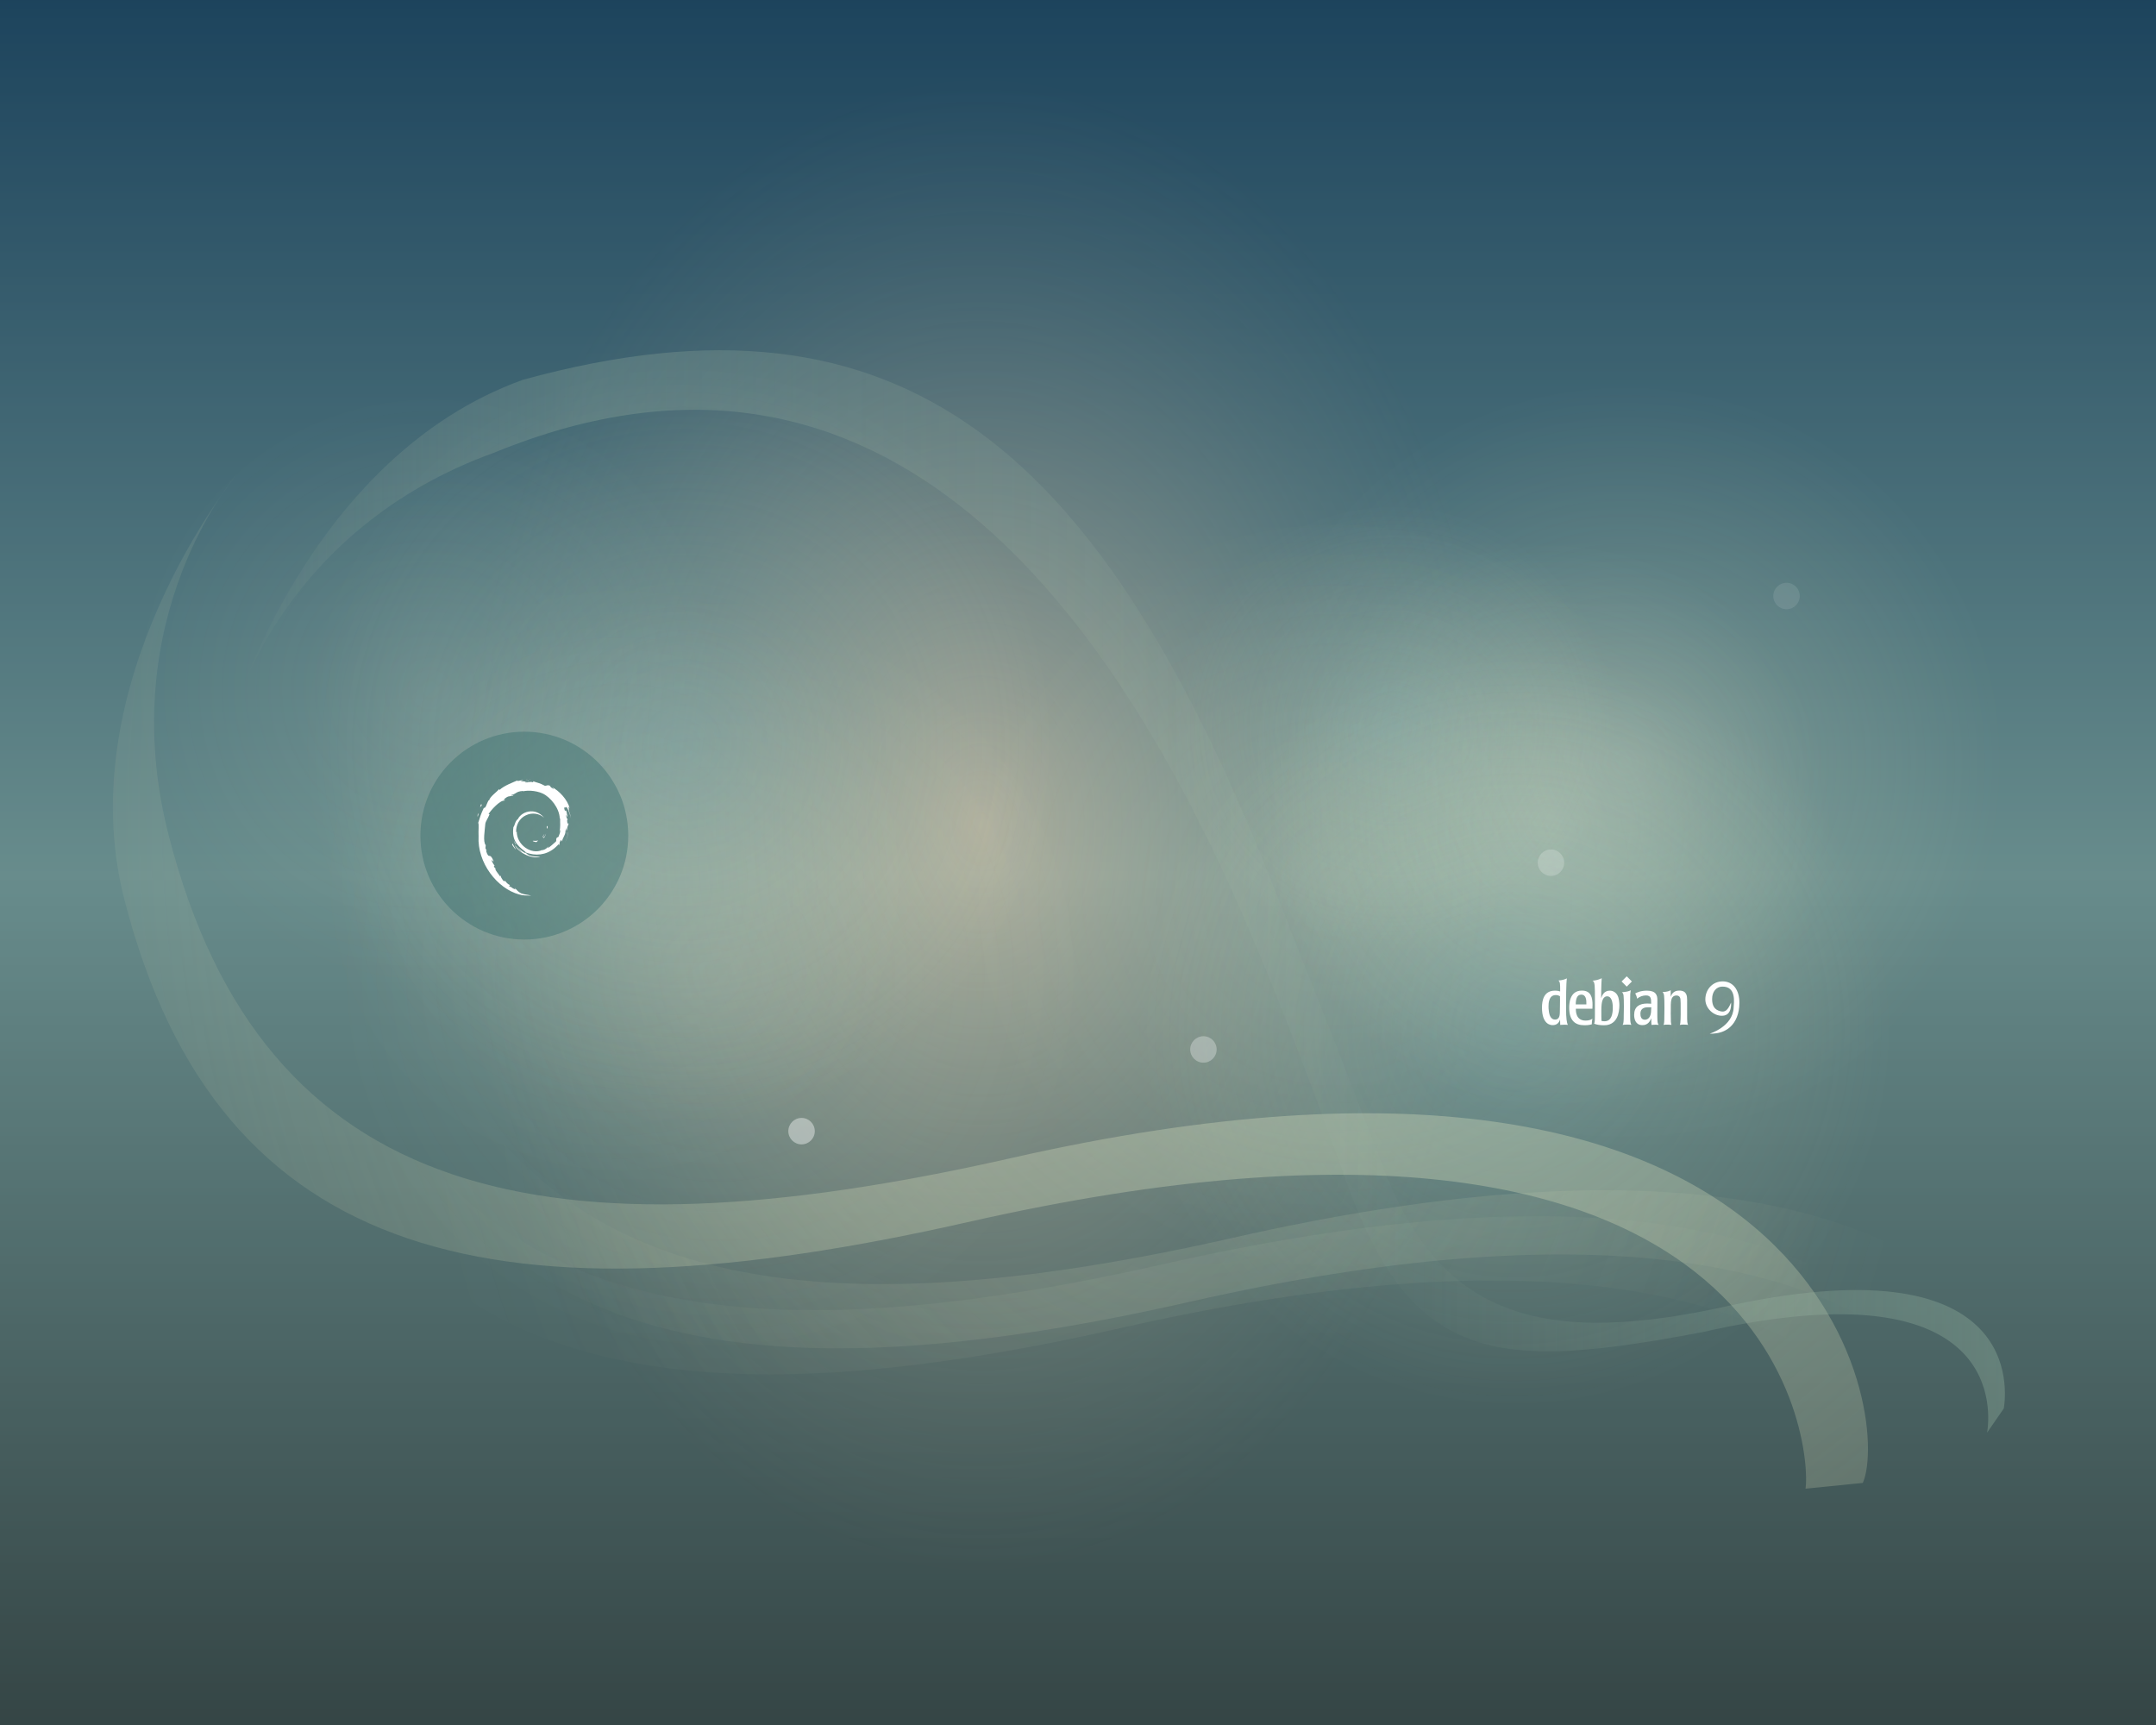 <?xml version="1.0" encoding="UTF-8" standalone="no"?>
<!-- Generator: Adobe Illustrator 16.0.0, SVG Export Plug-In . SVG Version: 6.00 Build 0)  -->

<svg
   xmlns:dc="http://purl.org/dc/elements/1.1/"
   xmlns:cc="http://creativecommons.org/ns#"
   xmlns:rdf="http://www.w3.org/1999/02/22-rdf-syntax-ns#"
   xmlns:svg="http://www.w3.org/2000/svg"
   xmlns="http://www.w3.org/2000/svg"
   xmlns:sodipodi="http://sodipodi.sourceforge.net/DTD/sodipodi-0.dtd"
   xmlns:inkscape="http://www.inkscape.org/namespaces/inkscape"
   version="1.1"
   id="root"
   x="0px"
   y="0px"
   width="1280px"
   height="1024px"
   viewBox="0 0 1280 1024"
   enable-background="new 0 0 1280 1024"
   xml:space="preserve"
   inkscape:version="0.91 r13725"
   sodipodi:docname="1280x1024.svg"><rect x="0" y="0" width="1280" height="1024" fill="#808080" stroke="none"/><defs
     id="defs188" /><sodipodi:namedview
     pagecolor="#ffffff"
     bordercolor="#666666"
     borderopacity="1"
     objecttolerance="10"
     gridtolerance="10"
     guidetolerance="10"
     inkscape:pageopacity="0"
     inkscape:pageshadow="2"
     inkscape:window-width="1920"
     inkscape:window-height="1007"
     id="namedview186"
     showgrid="false"
     inkscape:zoom="0.921875"
     inkscape:cx="587.44125"
     inkscape:cy="362.35838"
     inkscape:window-x="0"
     inkscape:window-y="0"
     inkscape:window-maximized="1"
     inkscape:current-layer="root" /><g
     id="background"><g
       id="background_1_"><linearGradient
         id="SVGID_1_"
         gradientUnits="userSpaceOnUse"
         x1="-1092.074"
         y1="-4116.102"
         x2="-1092.074"
         y2="-3077.232"
         gradientTransform="matrix(1 0 0 1 1735.078 4114.278)"><stop
           offset="0"
           style="stop-color:#133356"
           id="stop6" /><stop
           offset="0.502"
           style="stop-color:#7C9999"
           id="stop8" /><stop
           offset="1"
           style="stop-color:#333333"
           id="stop10" /></linearGradient><rect
         x="-2.713"
         y="-4.328"
         fill="url(#SVGID_1_)"
         width="1291.435"
         height="1040.815"
         id="rect12" /></g><g
       id="Layer_4"><radialGradient
         id="SVGID_2_"
         cx="-822.219"
         cy="-3050.502"
         r="580.923"
         gradientTransform="matrix(1.085 0 0 1.561 1474.369 5251.749)"
         gradientUnits="userSpaceOnUse"><stop
           offset="0"
           style="stop-color:#E4C8A5;stop-opacity:0.5"
           id="stop16" /><stop
           offset="0.143"
           style="stop-color:#AEAB93;stop-opacity:0.437"
           id="stop18" /><stop
           offset="0.38"
           style="stop-color:#587E77;stop-opacity:0.333"
           id="stop20" /><stop
           offset="0.488"
           style="stop-color:#366C6C;stop-opacity:0.286"
           id="stop22" /></radialGradient><rect
         x="-2.713"
         y="-3.678"
         fill="url(#SVGID_2_)"
         width="1291.435"
         height="1039.841"
         id="rect24" /></g></g><g
     id="glows"><radialGradient
       id="SVGID_3_"
       cx="-814.894"
       cy="-3624.531"
       r="167.324"
       gradientTransform="matrix(1 0 0 1 1735.078 4114.278)"
       gradientUnits="userSpaceOnUse"><stop
         offset="0"
         style="stop-color:#FFFCDD"
         id="stop28" /><stop
         offset="1"
         style="stop-color:#FEF9C8;stop-opacity:0"
         id="stop30" /></radialGradient><path
       opacity="0.2"
       fill="url(#SVGID_3_)"
       enable-background="new    "
       d="M920.181,322.426c92.412,0,167.33,74.917,167.33,167.329   c0,92.405-74.918,167.315-167.33,167.315c-92.405,0-167.322-74.911-167.322-167.312   C752.854,397.342,827.771,322.426,920.181,322.426z"
       id="path32" /><radialGradient
       id="SVGID_4_"
       cx="-907.822"
       cy="-3682.109"
       r="132.441"
       gradientTransform="matrix(1 0 0 1 1735.078 4114.278)"
       gradientUnits="userSpaceOnUse"><stop
         offset="0"
         style="stop-color:#99CCCC"
         id="stop35" /><stop
         offset="1"
         style="stop-color:#FEF9C8;stop-opacity:0"
         id="stop37" /></radialGradient><path
       opacity="0.2"
       fill="url(#SVGID_4_)"
       enable-background="new    "
       d="M827.255,299.728   c73.143,0,132.441,59.296,132.441,132.445c0,73.147-59.3,132.437-132.441,132.437c-73.143,0-132.438-59.29-132.438-132.437   C694.815,359.023,754.112,299.728,827.255,299.728z"
       id="path39" /><radialGradient
       id="SVGID_5_"
       cx="-1479.487"
       cy="-3704.885"
       r="175.592"
       gradientTransform="matrix(1 0 0 1 1735.078 4114.278)"
       gradientUnits="userSpaceOnUse"><stop
         offset="0"
         style="stop-color:#FFFCDD"
         id="stop42" /><stop
         offset="1"
         style="stop-color:#FEF9C8;stop-opacity:0"
         id="stop44" /></radialGradient><circle
       opacity="0.1"
       fill="url(#SVGID_5_)"
       enable-background="new    "
       cx="255.59"
       cy="409.394"
       r="175.592"
       id="circle46" /><radialGradient
       id="SVGID_6_"
       cx="-1366.821"
       cy="-3591.592"
       r="175.59"
       gradientTransform="matrix(1 0 0 1 1735.078 4114.278)"
       gradientUnits="userSpaceOnUse"><stop
         offset="0"
         style="stop-color:#FFFCDD"
         id="stop49" /><stop
         offset="1"
         style="stop-color:#FEF9C8;stop-opacity:0"
         id="stop51" /></radialGradient><path
       opacity="0.1"
       fill="url(#SVGID_6_)"
       enable-background="new    "
       d="M368.257,347.098   c96.978,0,175.592,78.615,175.592,175.592c0,96.972-78.614,175.586-175.592,175.586c-96.977,0-175.592-78.614-175.592-175.586   C192.665,425.712,271.281,347.098,368.257,347.098z"
       id="path53" /><radialGradient
       id="SVGID_7_"
       cx="-1309.093"
       cy="-3535.96"
       r="224.629"
       gradientTransform="matrix(1 0 0 1 1735.078 4114.278)"
       gradientUnits="userSpaceOnUse"><stop
         offset="0"
         style="stop-color:#FFFCDD"
         id="stop56" /><stop
         offset="1"
         style="stop-color:#FEF9C8;stop-opacity:0"
         id="stop58" /></radialGradient><path
       opacity="0.1"
       fill="url(#SVGID_7_)"
       enable-background="new    "
       d="M425.991,353.691   c124.057,0,224.625,100.573,224.625,224.627c0,124.055-100.569,224.628-224.625,224.628   c-124.063,0-224.636-100.572-224.636-224.628C201.355,454.263,301.927,353.691,425.991,353.691z"
       id="path60" /><radialGradient
       id="SVGID_8_"
       cx="-942.637"
       cy="-3582.568"
       r="224.627"
       gradientTransform="matrix(1 0 0 1 1735.078 4114.278)"
       gradientUnits="userSpaceOnUse"><stop
         offset="0"
         style="stop-color:#FFFCDD"
         id="stop63" /><stop
         offset="1"
         style="stop-color:#FEF9C8;stop-opacity:0"
         id="stop65" /></radialGradient><path
       opacity="0.1"
       fill="url(#SVGID_8_)"
       enable-background="new    "
       d="M792.439,307.086   c124.059,0,224.631,100.57,224.631,224.633c0,124.054-100.572,224.616-224.631,224.616c-124.056,0-224.626-100.565-224.626-224.615   C567.812,407.658,668.384,307.086,792.439,307.086z"
       id="path67" /><radialGradient
       id="SVGID_9_"
       cx="-1330.159"
       cy="-3672.457"
       r="224.629"
       gradientTransform="matrix(1 0 0 1 1735.078 4114.278)"
       gradientUnits="userSpaceOnUse"><stop
         offset="0"
         style="stop-color:#99CCCC"
         id="stop70" /><stop
         offset="1"
         style="stop-color:#FEF9C8;stop-opacity:0"
         id="stop72" /></radialGradient><path
       opacity="0.2"
       fill="url(#SVGID_9_)"
       enable-background="new    "
       d="M404.927,217.193   c124.063,0,224.621,100.573,224.621,224.636c0,124.057-100.559,224.622-224.622,224.622   c-124.063,0-224.636-100.564-224.636-224.623C180.292,317.765,280.865,217.193,404.927,217.193z"
       id="path74" /><radialGradient
       id="SVGID_10_"
       cx="-770.249"
       cy="-3661.672"
       r="224.628"
       gradientTransform="matrix(1 0 0 1 1735.078 4114.278)"
       gradientUnits="userSpaceOnUse"><stop
         offset="0"
         style="stop-color:#FFFCDD"
         id="stop77" /><stop
         offset="1"
         style="stop-color:#FEF9C8;stop-opacity:0"
         id="stop79" /></radialGradient><path
       opacity="0.2"
       fill="url(#SVGID_10_)"
       enable-background="new    "
       d="M964.827,227.978   c124.063,0,224.63,100.572,224.63,224.634c0,124.06-100.567,224.624-224.63,224.624c-124.061,0-224.626-100.563-224.626-224.624   C740.201,328.55,840.767,227.978,964.827,227.978z"
       id="path81" /><radialGradient
       id="SVGID_11_"
       cx="-836.065"
       cy="-3503.459"
       r="224.629"
       gradientTransform="matrix(1 0 0 1 1735.078 4114.278)"
       gradientUnits="userSpaceOnUse"><stop
         offset="0"
         style="stop-color:#99CCCC"
         id="stop84" /><stop
         offset="1"
         style="stop-color:#FEF9C8;stop-opacity:0"
         id="stop86" /></radialGradient><path
       opacity="0.2"
       fill="url(#SVGID_11_)"
       enable-background="new    "
       d="M899.004,386.193   c124.068,0,224.641,100.572,224.641,224.623c0,124.056-100.571,224.631-224.641,224.631   c-124.053,0-224.622-100.575-224.622-224.631C674.38,486.764,774.95,386.193,899.004,386.193z"
       id="path88" /></g><g
     id="octopus_1_"><radialGradient
       id="SVGID_12_"
       cx="20180.352"
       cy="4543.943"
       r="422.207"
       gradientTransform="matrix(-1 0 0 -1 20854.363 5189.617)"
       gradientUnits="userSpaceOnUse"><stop
         offset="0"
         style="stop-color:#BCCCB3"
         id="stop92" /><stop
         offset="1"
         style="stop-color:#FEF9C8;stop-opacity:0"
         id="stop94" /></radialGradient><path
       opacity="0.1"
       fill="url(#SVGID_12_)"
       enable-background="new    "
       d="M231.471,344.839c0,0-99.625,122.098-66.468,251.693   c56.049,219.073,225.749,254.094,500.625,191.769c484.379-109.83,501.117,135.435,497.523,158.207l26.296-38.127   c3.596-22.77-13.146-268.028-497.524-158.207c-274.876,62.327-444.578,27.309-500.624-191.761   C158.144,428.814,231.471,344.839,231.471,344.839"
       id="path96" /><radialGradient
       id="SVGID_13_"
       cx="20054.771"
       cy="4704.263"
       r="846.149"
       gradientTransform="matrix(-1 0 0 -1 20854.363 5189.617)"
       gradientUnits="userSpaceOnUse"><stop
         offset="0"
         style="stop-color:#BCCCB3"
         id="stop99" /><stop
         offset="1"
         style="stop-color:#FEF9C8;stop-opacity:0"
         id="stop101" /></radialGradient><path
       opacity="0.5"
       fill="url(#SVGID_13_)"
       enable-background="new    "
       d="M140.251,282.044c0,0-99.624,122.103-66.469,251.703   c56.046,219.064,225.748,254.086,500.626,191.759c484.375-109.824,501.12,135.441,497.522,158.213l34.013-3.437   c16.877-38.521-20.864-302.723-505.244-192.898c-274.877,62.323-444.576,27.307-500.623-191.758   C66.924,366.02,140.251,282.044,140.251,282.044"
       id="path103" /><radialGradient
       id="SVGID_14_"
       cx="20139.898"
       cy="4559.405"
       r="422.208"
       gradientTransform="matrix(-1 0 0 -1 20854.363 5189.617)"
       gradientUnits="userSpaceOnUse"><stop
         offset="0"
         style="stop-color:#BCCCB3"
         id="stop106" /><stop
         offset="1"
         style="stop-color:#FEF9C8;stop-opacity:0"
         id="stop108" /></radialGradient><path
       opacity="0.2"
       fill="url(#SVGID_14_)"
       enable-background="new    "
       d="M271.922,329.377c0,0-99.628,122.103-66.47,251.696   C261.5,800.146,431.2,835.164,706.075,772.84c484.379-109.829,501.12,135.432,497.527,158.207l26.296-38.114   c3.597-22.772-13.147-268.041-497.525-158.215c-274.875,62.329-444.577,27.305-500.624-191.76   C198.594,413.353,271.922,329.377,271.922,329.377"
       id="path110" /><linearGradient
       id="SVGID_15_"
       gradientUnits="userSpaceOnUse"
       x1="19664.062"
       y1="4660.435"
       x2="20714.949"
       y2="4660.435"
       gradientTransform="matrix(-1 0 0 -1 20854.363 5189.617)"><stop
         offset="0"
         style="stop-color:#ABCCB3;stop-opacity:0.7"
         id="stop113" /><stop
         offset="0.33"
         style="stop-color:#B4CFB5;stop-opacity:0.05"
         id="stop115" /><stop
         offset="0.803"
         style="stop-color:#C1D4B7;stop-opacity:0.5"
         id="stop117" /><stop
         offset="1"
         style="stop-color:#FEF9C8;stop-opacity:0"
         id="stop119" /></linearGradient><path
       opacity="0.4"
       fill="url(#SVGID_15_)"
       enable-background="new    "
       d="M139.415,421.625c0,0,28.399-107.808,154.297-153.041   c234.333-95.87,369.836,97.773,451.196,291.011c7.188,17.076,25.169,60.222,54.828,142.913   c39.18,109.229,92.584,110.558,210.988,88.28c182.646-41.413,170.373,51.073,169.007,59.66l9.915-14.372   c1.364-8.586,13.632-101.073-169.01-59.662c-112.972,24.163-167.926-0.733-199.611-83.799   c-31.691-83.058-33.646-86.171-63.535-162.685c-102.563-262.546-220.215-366.75-446.965-304.504   C184.629,270.666,139.415,421.625,139.415,421.625"
       id="path121" /></g><g
     id="rounds"><path
       fill="none"
       stroke="#FFFFFF"
       stroke-width="2"
       stroke-miterlimit="10"
       d="M756.161,599.892"
       id="path124" /><circle
       opacity="0.3"
       fill="#FFFFFF"
       enable-background="new    "
       cx="714.464"
       cy="622.979"
       r="7.854"
       id="circle126" /><path
       opacity="0.2"
       fill="#FFFFFF"
       enable-background="new    "
       d="M920.794,504.259c4.344,0,7.856,3.518,7.856,7.854   c0,4.34-3.519,7.855-7.856,7.855c-4.335,0-7.853-3.518-7.853-7.855C912.942,507.778,916.459,504.259,920.794,504.259z"
       id="path128" /><circle
       opacity="0.1"
       fill="#FFFFFF"
       enable-background="new    "
       cx="1060.651"
       cy="353.81"
       r="7.855"
       id="circle130" /><circle
       opacity="0.4"
       fill="#FFFFFF"
       enable-background="new    "
       cx="475.876"
       cy="671.481"
       r="7.856"
       id="circle132" /></g><g
     id="logoGroup_1_"
     transform="matrix(0.7,0,0,0.7,93.387,148.813)"><path
       enable-background="new    "
       d="m 311.289,407.915 c 48.675,0 88.133,39.458 88.133,88.133 0,48.669 -39.458,88.125 -88.133,88.125 -48.672,0 -88.129,-39.455 -88.129,-88.125 0.002,-48.675 39.458,-88.133 88.129,-88.133 z"
       id="path135"
       inkscape:connector-curvature="0"
       style="opacity:0.4;fill:#366c6c" /><g
       id="logo_1_"
       enable-background="new    "><path
         d="m 319.037,500.404 c -1.635,0.021 0.31,0.837 2.444,1.17 0.592,-0.462 1.125,-0.929 1.6,-1.38 -1.329,0.326 -2.681,0.334 -4.044,0.21"
         id="path138"
         inkscape:connector-curvature="0"
         style="fill:#ffffff" /><path
         d="m 327.815,498.216 c 0.98,-1.348 1.686,-2.816 1.936,-4.341 -0.22,1.086 -0.806,2.02 -1.36,3.01 -3.059,1.93 -0.287,-1.141 -0.007,-2.313 -3.283,4.144 -0.453,2.487 -0.569,3.644"
         id="path140"
         inkscape:connector-curvature="0"
         style="fill:#ffffff" /><path
         d="m 331.058,489.779 c 0.199,-2.944 -0.579,-2.011 -0.839,-0.89 0.303,0.162 0.544,2.078 0.839,0.89"
         id="path142"
         inkscape:connector-curvature="0"
         style="fill:#ffffff" /><path
         d="m 312.829,449.511 c 0.876,0.159 1.888,0.274 1.744,0.484 0.956,-0.212 1.173,-0.399 -1.744,-0.484"
         id="path144"
         inkscape:connector-curvature="0"
         style="fill:#ffffff" /><path
         d="m 314.574,449.996 -0.612,0.132 0.573,-0.058 0.039,-0.074"
         id="path146"
         inkscape:connector-curvature="0"
         style="fill:#ffffff" /><path
         d="m 341.801,490.898 c 0.093,2.643 -0.773,3.931 -1.561,6.205 l -1.412,0.707 c -1.161,2.25 0.112,1.432 -0.712,3.213 -1.813,1.608 -5.481,5.028 -6.654,5.336 -0.862,-0.021 0.583,-1.014 0.77,-1.403 -2.418,1.661 -1.938,2.488 -5.641,3.506 l -0.11,-0.241 c -9.12,4.292 -21.786,-4.208 -21.624,-15.813 -0.096,0.736 -0.276,0.55 -0.479,0.846 -0.469,-5.969 2.76,-11.963 8.203,-14.416 5.33,-2.633 11.572,-1.559 15.375,2.006 -2.091,-2.746 -6.264,-5.658 -11.199,-5.386 -4.836,0.085 -9.375,3.159 -10.877,6.499 -2.484,1.559 -2.768,6.019 -3.849,6.833 -1.461,10.686 2.735,15.298 9.821,20.732 1.111,0.757 0.312,0.866 0.462,1.437 -2.361,-1.101 -4.508,-2.766 -6.279,-4.804 0.938,1.375 1.961,2.711 3.267,3.76 -2.221,-0.748 -5.186,-5.381 -6.053,-5.566 3.827,6.855 15.521,12.022 21.652,9.452 -2.836,0.109 -6.438,0.062 -9.625,-1.118 -1.335,-0.688 -3.158,-2.111 -2.833,-2.377 8.358,3.123 16.991,2.36 24.228,-3.436 1.844,-1.432 3.854,-3.871 4.436,-3.906 -0.874,1.314 0.15,0.635 -0.521,1.793 1.833,-2.959 -0.797,-1.204 1.892,-5.107 l 0.991,1.369 c -0.374,-2.459 3.053,-5.436 2.704,-9.32 0.788,-1.187 0.876,1.279 0.037,4.007 1.157,-3.028 0.313,-3.508 0.604,-6.017 0.313,0.839 0.739,1.732 0.96,2.622 -0.753,-2.933 0.768,-4.932 1.147,-6.63 -0.374,-0.167 -1.161,1.291 -1.341,-2.163 0.024,-1.502 0.418,-0.786 0.569,-1.158 -0.294,-0.168 -1.067,-1.321 -1.537,-3.532 0.34,-0.516 0.913,1.344 1.372,1.419 -0.295,-1.754 -0.811,-3.094 -0.834,-4.44 -1.36,-2.834 -0.482,0.382 -1.582,-1.213 -1.446,-4.508 1.196,-1.043 1.38,-3.09 2.183,3.171 3.432,8.082 4.005,10.122 -0.436,-2.481 -1.136,-4.881 -2.007,-7.213 0.662,0.286 -1.076,-5.109 0.859,-1.537 -2.06,-7.605 -8.846,-14.713 -15.079,-18.043 0.763,0.695 1.728,1.571 1.387,1.71 -3.108,-1.843 -2.562,-1.991 -3.005,-2.77 -2.529,-1.033 -2.691,0.084 -4.36,0.004 -4.761,-2.529 -5.681,-2.26 -10.059,-3.841 l 0.195,0.938 c -3.154,-1.055 -3.675,0.393 -7.083,10e-4 -0.208,-0.161 1.096,-0.587 2.162,-0.741 -3.05,0.403 -2.908,-0.602 -5.891,0.112 0.736,-0.512 1.511,-0.86 2.298,-1.295 -2.486,0.155 -5.938,1.445 -4.873,0.263 -4.059,1.812 -11.261,4.357 -15.306,8.146 l -0.126,-0.847 c -1.857,2.225 -8.078,6.64 -8.577,9.526 l -0.493,0.11 c -0.962,1.635 -1.585,3.483 -2.354,5.158 -1.264,2.148 -1.848,0.826 -1.667,1.16 -2.481,5.032 -3.714,9.253 -4.777,12.723 0.761,1.134 0.017,6.822 0.303,11.375 -1.242,22.487 15.786,44.331 34.401,49.367 2.728,0.98 6.781,0.938 10.237,1.033 -4.074,-1.161 -4.601,-0.609 -8.567,-2 -2.86,-1.347 -3.486,-2.882 -5.515,-4.644 l 0.801,1.413 c -3.972,-1.408 -2.309,-1.742 -5.545,-2.76 l 0.861,-1.112 c -1.285,-0.099 -3.408,-2.171 -3.99,-3.323 l -1.412,0.062 c -1.691,-2.087 -2.598,-3.595 -2.527,-4.758 l -0.462,0.809 c -0.51,-0.889 -6.229,-7.832 -3.261,-6.217 -0.553,-0.504 -1.287,-0.814 -2.084,-2.26 l 0.61,-0.684 c -1.432,-1.839 -2.635,-4.19 -2.534,-4.98 0.762,1.031 1.288,1.219 1.813,1.396 -3.614,-8.937 -3.813,-0.488 -6.534,-9.096 l 0.577,-0.046 c -0.437,-0.669 -0.709,-1.39 -1.063,-2.104 l 0.254,-2.504 c -2.592,-2.998 -0.728,-12.747 -0.354,-18.094 0.264,-2.178 2.16,-4.489 3.61,-8.127 l -0.884,-0.153 c 1.685,-2.941 9.637,-11.824 13.319,-11.372 1.786,-2.236 -0.355,-0.013 -0.706,-0.572 3.919,-4.056 5.153,-2.855 7.796,-3.594 2.854,-1.685 -2.445,0.663 -1.092,-0.639 4.931,-1.261 3.49,-2.86 9.925,-3.504 0.681,0.386 -1.572,0.59 -2.134,1.09 4.107,-2.009 12.997,-1.556 18.77,1.112 6.7,3.135 14.224,12.388 14.523,21.097 l 0.334,0.087 c -0.168,3.459 0.536,7.466 -0.687,11.146 l 0.821,-1.736"
         id="path148"
         inkscape:connector-curvature="0"
         style="fill:#ffffff" /><path
         d="m 301.178,502.649 -0.229,1.145 c 1.074,1.463 1.927,3.045 3.299,4.184 -0.989,-1.926 -1.718,-2.721 -3.07,-5.329"
         id="path150"
         inkscape:connector-curvature="0"
         style="fill:#ffffff" /><path
         d="m 303.716,502.551 c -0.564,-0.633 -0.908,-1.385 -1.285,-2.138 0.362,1.33 1.102,2.464 1.787,3.631 l -0.502,-1.493"
         id="path152"
         inkscape:connector-curvature="0"
         style="fill:#ffffff" /><path
         d="m 348.703,492.773 -0.24,0.604 c -0.434,3.131 -1.392,6.229 -2.854,9.097 1.611,-3.029 2.649,-6.34 3.094,-9.701"
         id="path154"
         inkscape:connector-curvature="0"
         style="fill:#ffffff" /><path
         d="m 313.154,448.723 c 1.109,-0.407 2.718,-0.221 3.894,-0.488 -1.532,0.132 -3.053,0.209 -4.556,0.394 l 0.662,0.094"
         id="path156"
         inkscape:connector-curvature="0"
         style="fill:#ffffff" /><path
         d="m 274.319,469.377 c 0.255,2.359 -1.776,3.274 0.448,1.715 1.192,-2.684 -0.463,-0.738 -0.448,-1.715"
         id="path158"
         inkscape:connector-curvature="0"
         style="fill:#ffffff" /><path
         d="m 271.705,480.298 c 0.511,-1.573 0.61,-2.516 0.804,-3.429 -1.42,1.813 -0.655,2.198 -0.804,3.429"
         id="path160"
         inkscape:connector-curvature="0"
         style="fill:#ffffff" /></g></g><g
     id="debian_1_"
     transform="matrix(0.56,0,0,0.56,428.588,262.506)"><g
       id="g163"><path
         d="m 888.549,591.532 c -0.061,0.067 -0.061,10.688 -0.196,13.461 -0.128,2.242 -0.329,7.058 -5.082,7.058 -4.881,0 -6.069,-5.609 -6.466,-8.049 -0.457,-2.703 -0.457,-4.95 -0.457,-5.935 0,-3.168 0.196,-12.011 7.652,-12.011 2.248,0 3.501,0.662 4.487,1.187 l 0.062,4.289 z m -19.131,7.786 c 0,18.608 9.898,18.608 11.349,18.608 4.094,0 6.734,-2.246 7.854,-6.136 l 0.129,5.869 c 1.255,-0.067 2.516,-0.195 4.554,-0.195 0.729,0 1.32,0 1.853,0.063 0.525,0 1.055,0.064 1.65,0.133 -1.056,-2.108 -1.85,-6.857 -1.85,-17.156 0,-10.024 0,-26.981 0.862,-32.129 -2.376,1.123 -4.426,1.847 -8.91,2.245 1.782,1.91 1.782,2.903 1.782,11.604 -1.251,-0.393 -2.839,-0.854 -5.543,-0.854 -11.819,0 -13.73,10.292 -13.73,17.948"
         id="path165"
         inkscape:connector-curvature="0"
         style="fill:#ffffff" /><path
         d="m 905.202,595.951 c 0.064,-5.477 1.188,-10.356 5.872,-10.356 5.149,0 5.542,5.674 5.41,10.356 l -11.282,0 z m 17.815,0.661 c 0,-7.721 -1.516,-15.309 -11.278,-15.309 -13.463,0 -13.463,14.914 -13.463,18.08 0,13.395 6.007,18.672 16.097,18.672 4.488,0 6.668,-0.655 7.855,-0.991 -0.063,-2.376 0.266,-3.891 0.658,-5.932 -1.386,0.856 -3.168,1.979 -7.13,1.979 -10.297,0 -10.427,-9.373 -10.427,-12.606 l 17.555,0 0.133,-3.893"
         id="path167"
         inkscape:connector-curvature="0"
         style="fill:#ffffff" /><path
         d="m 944.486,599.449 c 0,6.136 -1.124,14.385 -8.775,14.385 -1.056,0 -2.376,-0.201 -3.231,-0.396 -0.141,-2.377 -0.141,-6.466 -0.141,-11.217 0,-5.678 0.596,-8.642 1.062,-10.094 1.384,-4.686 4.485,-4.75 5.083,-4.75 5.01,-10e-4 6.002,6.926 6.002,12.072 z m -18.94,7.194 c 0,4.88 0,7.654 -0.794,9.766 2.71,1.057 6.071,1.649 10.102,1.649 2.567,0 10.027,0 14.057,-8.247 1.911,-3.825 2.569,-8.975 2.569,-12.867 0,-2.376 -0.266,-7.587 -2.18,-10.888 -1.845,-3.099 -4.817,-4.682 -7.979,-4.682 -6.335,0 -8.185,5.278 -9.175,7.983 0,-3.362 0.066,-15.107 0.592,-21.114 -4.292,1.981 -6.934,2.308 -9.77,2.572 2.576,1.055 2.576,5.411 2.576,19.598 l 0,16.23"
         id="path169"
         inkscape:connector-curvature="0"
         style="fill:#ffffff" /><path
         d="m 964.165,617.659 c -1.318,-0.197 -2.247,-0.33 -4.16,-0.33 -2.104,0 -3.561,0.134 -5.079,0.33 0.662,-1.251 0.926,-1.845 1.124,-6.134 0.264,-5.869 0.329,-21.577 -0.132,-24.878 -0.331,-2.511 -0.924,-2.905 -1.847,-3.563 5.409,-0.529 6.925,-0.927 9.436,-2.111 -0.526,2.904 -0.598,4.358 -0.598,8.775 -0.133,22.769 -0.198,25.207 1.256,27.911"
         id="path171"
         inkscape:connector-curvature="0"
         style="fill:#ffffff" /><path
         d="m 985.298,598.983 c -0.135,4.158 -0.197,7.064 -1.322,9.374 -1.385,2.97 -3.696,3.824 -5.406,3.824 -3.965,0 -4.82,-3.294 -4.82,-6.528 0,-6.205 5.546,-6.667 8.05,-6.667 l 3.503,0 -0.005,-0.003 0,0 z m -18.151,8.121 c 0,4.154 1.253,8.31 4.953,10.096 1.651,0.727 3.298,0.727 3.824,0.727 6.069,0 8.115,-4.486 9.372,-7.26 -0.064,2.903 0,4.684 0.196,6.993 1.188,-0.065 2.377,-0.196 4.357,-0.196 1.119,0 2.176,0.131 3.298,0.196 -0.73,-1.118 -1.122,-1.778 -1.321,-4.354 -0.132,-2.505 -0.132,-5.016 -0.132,-8.515 l 0.065,-13.459 c 0,-5.019 -1.319,-9.965 -11.219,-9.965 -6.531,0 -10.359,1.98 -12.273,2.969 0.795,1.455 1.457,2.705 2.047,5.547 2.581,-2.249 5.941,-3.438 9.369,-3.438 5.48,0 5.48,3.636 5.48,8.777 -1.253,-0.063 -2.311,-0.196 -4.092,-0.196 -8.383,0.003 -13.924,3.231 -13.924,12.078"
         id="path173"
         inkscape:connector-curvature="0"
         style="fill:#ffffff" /><path
         d="m 1023.306,611.127 c 0.068,2.242 0.068,4.616 0.99,6.531 -1.456,-0.136 -2.313,-0.33 -5.02,-0.33 -1.584,0 -2.438,0.138 -3.695,0.33 0.266,-0.856 0.4,-1.184 0.529,-2.307 0.197,-1.518 0.334,-6.603 0.334,-8.384 l 0,-7.127 c 0,-3.1 0,-7.592 -0.206,-9.171 -0.13,-1.121 -0.458,-4.157 -4.29,-4.157 -3.762,0 -5.016,2.77 -5.478,5.015 -0.527,2.311 -0.527,4.818 -0.527,14.58 0.065,8.449 0.065,9.238 0.724,11.549 -1.117,-0.134 -2.503,-0.264 -4.484,-0.264 -1.584,0 -2.642,0.063 -3.953,0.264 0.458,-1.056 0.725,-1.583 0.854,-5.275 0.136,-3.635 0.399,-21.447 -0.198,-25.666 -0.329,-2.577 -0.989,-3.17 -1.714,-3.832 5.346,-0.265 7.061,-1.117 8.71,-1.979 l 0,6.993 c 0.792,-2.044 2.439,-6.601 9.041,-6.601 8.249,0 8.316,6.006 8.381,9.964 l 0,19.867"
         id="path175"
         inkscape:connector-curvature="0"
         style="fill:#ffffff" /><path
         d="m 964.722,571.637 -5.464,5.46 -5.46,-5.46 5.46,-5.461 5.464,5.461"
         id="path177"
         inkscape:connector-curvature="0"
         style="fill:#ffffff" /></g><g
       id="_x39_"><g
         id="g180"><g
           id="g182"><path
             d="m 1060.649,607.987 c -9.659,0.285 -18.051,-8.181 -18.051,-17.356 0,-10.161 7.354,-19.089 18.345,-19.089 10.989,0 17.767,8.927 17.767,22.644 0,11.824 -3.958,20.088 -9.255,25.217 -4.126,4.047 -9.836,6.527 -15.62,7.19 -2.644,0.407 -4.957,0.495 -6.691,0.407 0,0 24.682,-7.414 25.457,-27.714 0.171,-4.541 3.308,-22.617 -12.23,-22.203 -6.195,0.161 -10.581,5.453 -10.581,13.057 0,6.691 2.055,11.435 8.839,13.094 4.737,1.163 7.713,-0.677 11.227,-9.257 -0.01,-0.005 1.545,13.695 -9.207,14.01 z"
             id="path184"
             inkscape:connector-curvature="0"
             style="fill:#ffffff" /></g></g></g></g></svg>